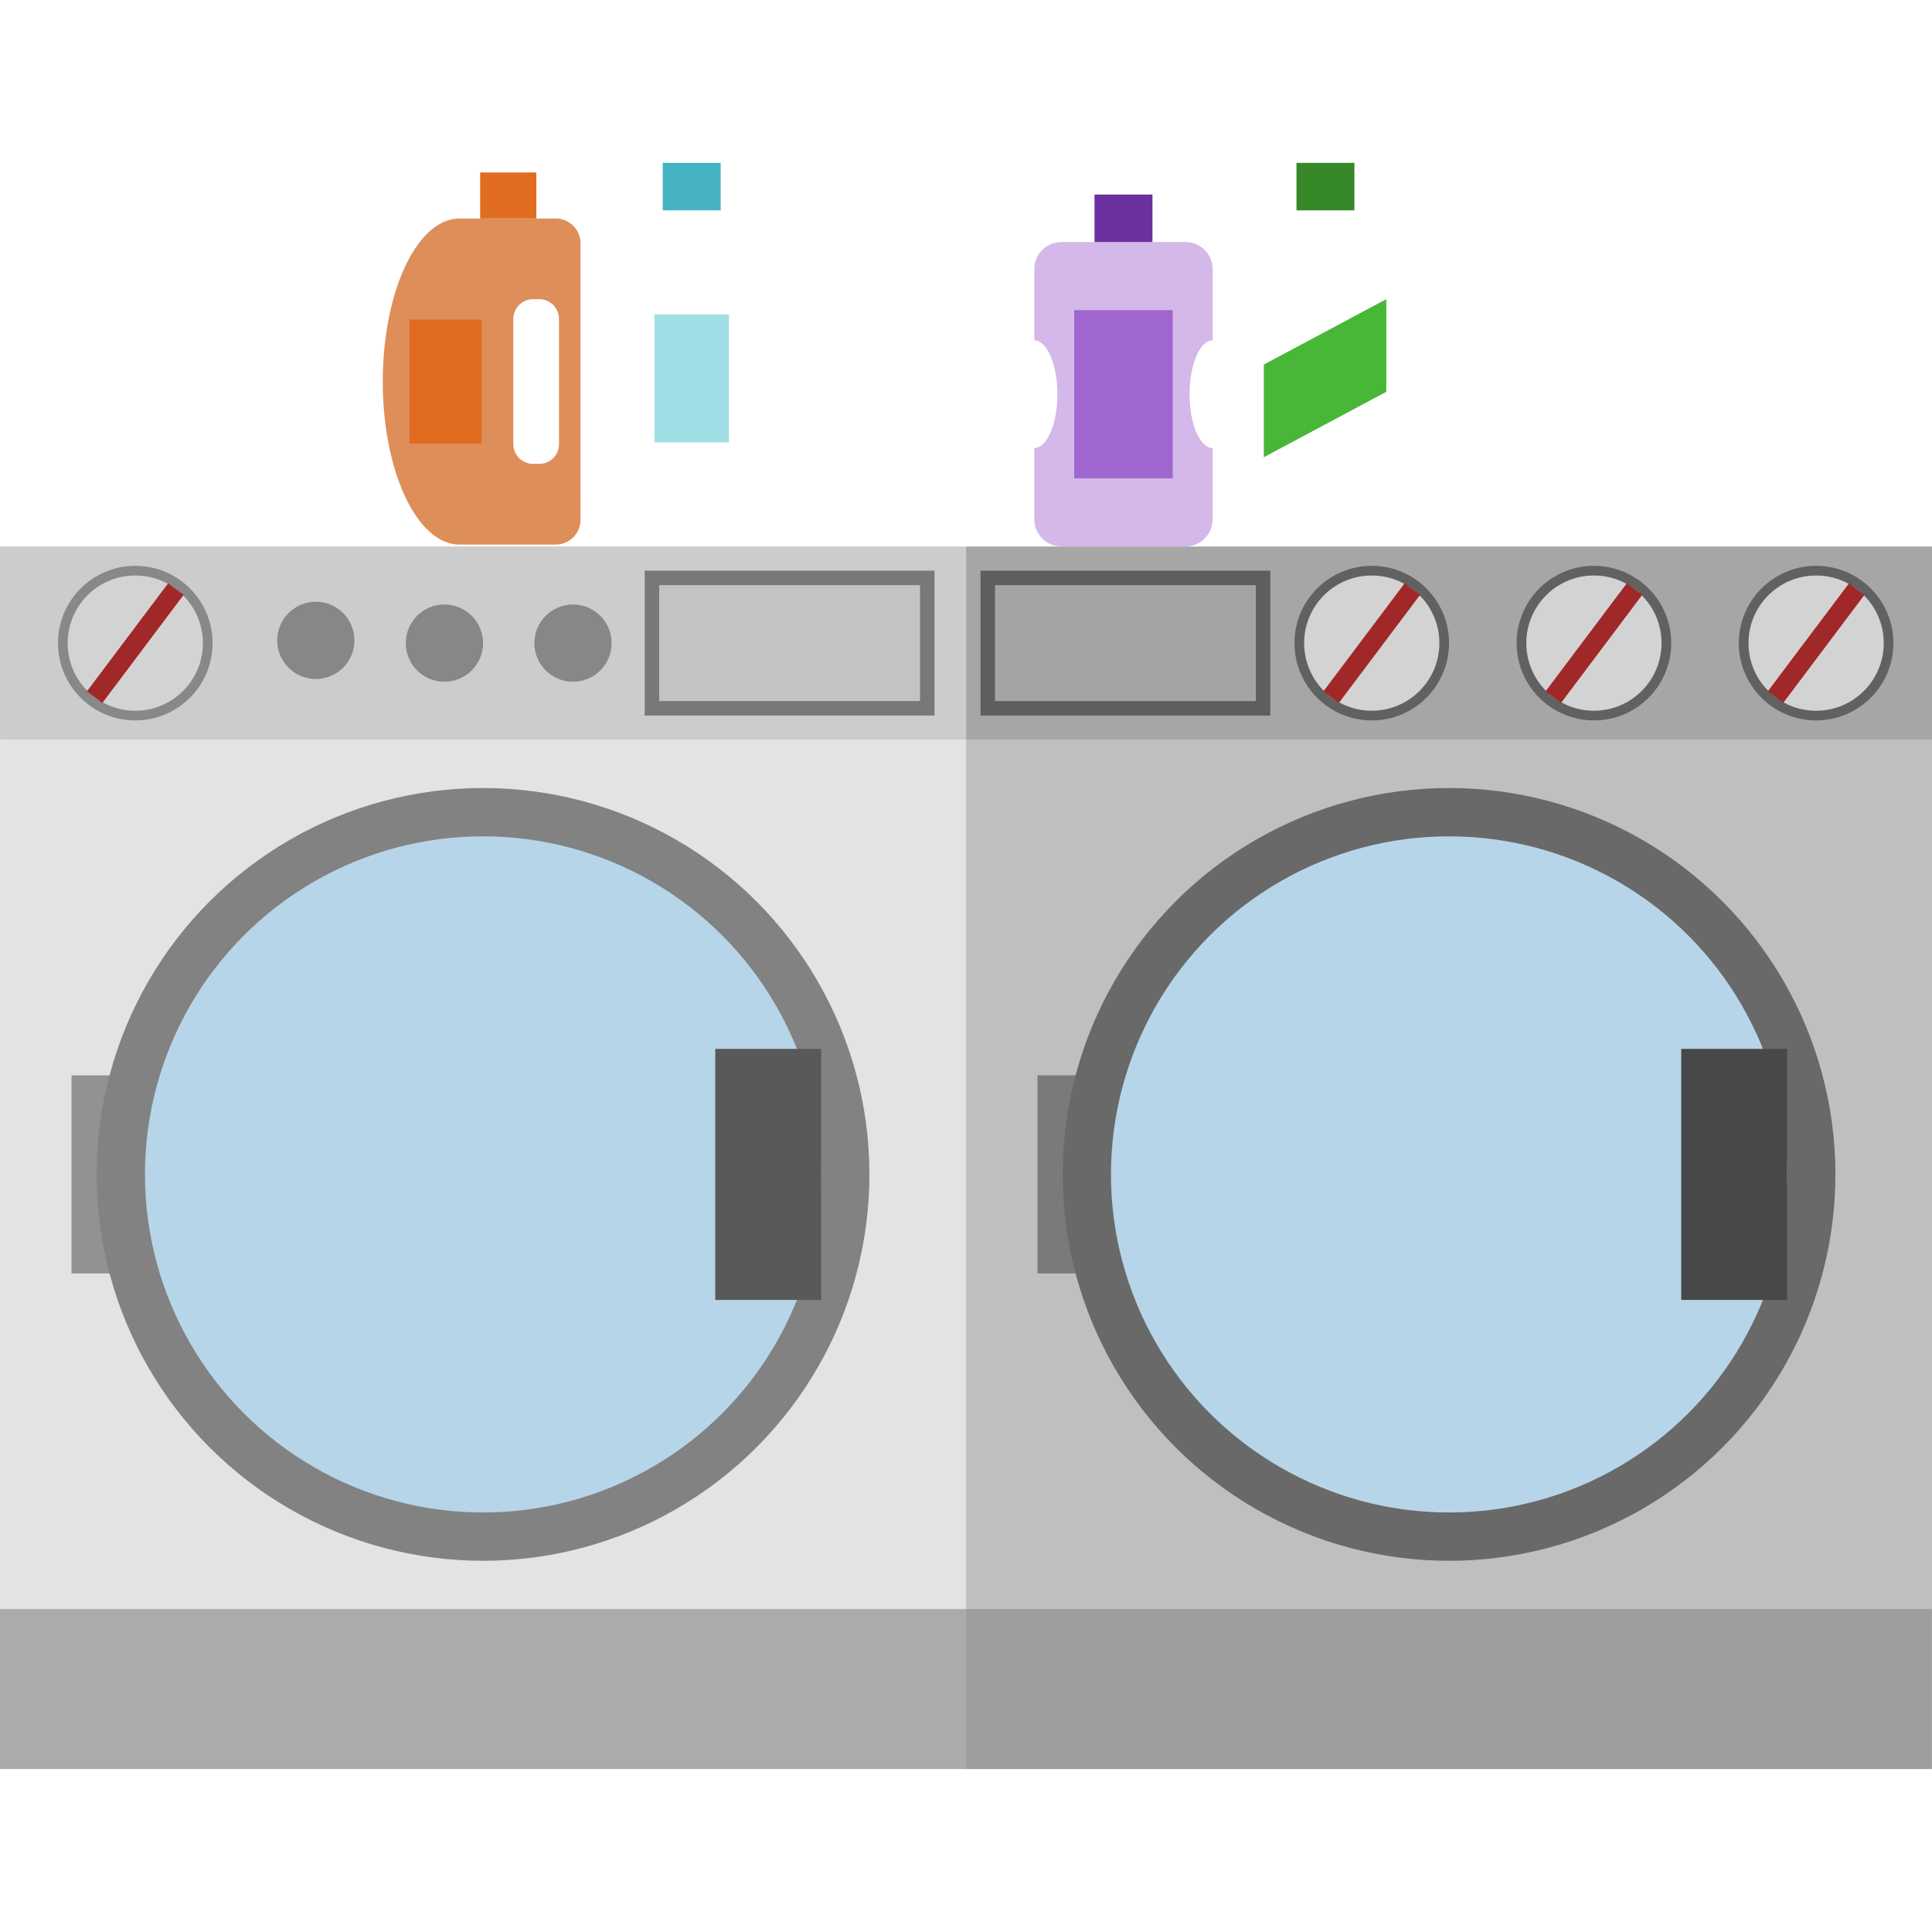 <?xml version="1.0" encoding="UTF-8" standalone="no"?>
<svg
   xmlns:dc="http://purl.org/dc/elements/1.1/"
   xmlns:cc="http://creativecommons.org/ns#"
   xmlns:rdf="http://www.w3.org/1999/02/22-rdf-syntax-ns#"
   xmlns:svg="http://www.w3.org/2000/svg"
   xmlns="http://www.w3.org/2000/svg"
   xmlns:sodipodi="http://sodipodi.sourceforge.net/DTD/sodipodi-0.dtd"
   xmlns:inkscape="http://www.inkscape.org/namespaces/inkscape"
   width="1024"
   height="1024"
   viewBox="0 0 270.933 270.933"
   version="1.1"
   id="svg8"
   inkscape:version="1.0.1 (3bc2e813f5, 2020-09-07)"
   sodipodi:docname="Icon_Washingroom.svg">
  <defs
     id="defs2">
    <inkscape:path-effect
       effect="fillet_chamfer"
       id="path-effect995"
       is_visible="true"
       lpeversion="1"
       satellites_param="F,0,0,1,0,1.587,0,1 @ F,0,0,1,0,1.587,0,1 @ F,0,0,1,0,1.587,0,1 @ F,0,0,1,0,1.587,0,1"
       unit="px"
       method="auto"
       mode="F"
       radius="6"
       chamfer_steps="1"
       flexible="false"
       use_knot_distance="true"
       apply_no_radius="true"
       apply_with_radius="true"
       only_selected="false"
       hide_knots="false" />
    <inkscape:path-effect
       effect="fillet_chamfer"
       id="path-effect1035"
       is_visible="true"
       lpeversion="1"
       satellites_param="F,0,0,1,0,1.587,0,1 @ F,0,0,1,0,1.587,0,1 @ F,0,0,1,0,1.587,0,1 @ F,0,0,1,0,1.587,0,1"
       unit="px"
       method="auto"
       mode="F"
       radius="6"
       chamfer_steps="1"
       flexible="false"
       use_knot_distance="true"
       apply_no_radius="true"
       apply_with_radius="true"
       only_selected="false"
       hide_knots="false" />
  </defs>
  <sodipodi:namedview
     id="base"
     pagecolor="#ffffff"
     bordercolor="#666666"
     borderopacity="1.0"
     inkscape:pageopacity="0.0"
     inkscape:pageshadow="2"
     inkscape:zoom="0.49497474"
     inkscape:cx="976.40601"
     inkscape:cy="567.44094"
     inkscape:document-units="mm"
     inkscape:current-layer="layer1"
     inkscape:document-rotation="0"
     showgrid="false"
     units="px"
     inkscape:snap-center="true"
     inkscape:snap-object-midpoints="true"
     inkscape:snap-text-baseline="true"
     inkscape:snap-page="true"
     inkscape:snap-midpoints="true"
     inkscape:snap-smooth-nodes="true"
     inkscape:object-paths="true"
     inkscape:snap-intersection-paths="true"
     inkscape:snap-bbox="true"
     inkscape:bbox-paths="true"
     inkscape:bbox-nodes="true"
     inkscape:snap-bbox-edge-midpoints="true"
     inkscape:snap-bbox-midpoints="true"
     inkscape:window-width="1920"
     inkscape:window-height="1017"
     inkscape:window-x="1912"
     inkscape:window-y="-7"
     inkscape:window-maximized="1" />
  <g
     inkscape:label="Ebene 1"
     inkscape:groupmode="layer"
     id="layer1">
    <g
       id="g170"
       transform="matrix(21.333,0,0,21.333,141.841,-77.97)">
      <g
         id="g1108"
         transform="matrix(0.24,0,0,0.24,-11.39,-23.126)"
         inkscape:export-filename="C:\Users\Kevin Mudczinski\OneDrive\Smart_Home\Images\Room_Icons_2\Icon_Washingroom.png"
         inkscape:export-xdpi="384"
         inkscape:export-ydpi="384">
        <rect
           style="fill:#e3e3e3;fill-opacity:1;stroke:#1b1f37;stroke-width:0;stroke-linejoin:bevel;paint-order:markers stroke fill"
           id="rect869"
           width="26.458"
           height="23.812"
           x="19.756"
           y="131.848" />
        <rect
           style="fill:#929292;fill-opacity:1;stroke:#1b1f37;stroke-width:0;stroke-linejoin:bevel;paint-order:markers stroke fill"
           id="rect896"
           width="2.011"
           height="5.426"
           x="21.714"
           y="141.041" />
        <rect
           style="fill:#cccccc;fill-opacity:1;stroke:#1b1f37;stroke-width:0;stroke-linejoin:bevel;paint-order:markers stroke fill"
           id="rect871"
           width="26.458"
           height="5.292"
           x="19.756"
           y="126.556" />
        <circle
           style="fill:#828282;fill-opacity:1;stroke:#1b1f37;stroke-width:0;stroke-linejoin:bevel;paint-order:markers stroke fill"
           id="circle875"
           cx="32.985"
           cy="143.754"
           r="10.583" />
        <circle
           style="fill:#b7d5e8;fill-opacity:1;stroke:#1b1f37;stroke-width:0;stroke-linejoin:bevel;paint-order:markers stroke fill"
           id="path873"
           cx="32.985"
           cy="143.754"
           r="9.26" />
        <circle
           style="fill:#888888;fill-opacity:1;stroke:#1b1f37;stroke-width:0;stroke-linejoin:bevel;paint-order:markers stroke fill"
           id="path877"
           cx="23.46"
           cy="129.202"
           r="2.117" />
        <circle
           style="fill:#878787;fill-opacity:1;stroke:#1b1f37;stroke-width:0;stroke-linejoin:bevel;paint-order:markers stroke fill"
           id="path880"
           cx="28.405"
           cy="129.127"
           r="1.058" />
        <circle
           style="fill:#878787;fill-opacity:1;stroke:#1b1f37;stroke-width:0;stroke-linejoin:bevel;paint-order:markers stroke fill"
           id="circle888"
           cx="31.927"
           cy="129.202"
           r="1.058" />
        <circle
           style="fill:#878787;fill-opacity:1;stroke:#1b1f37;stroke-width:0;stroke-linejoin:bevel;paint-order:markers stroke fill"
           id="circle890"
           cx="35.449"
           cy="129.202"
           r="1.058" />
        <rect
           style="fill:#787878;fill-opacity:1;stroke:#1b1f37;stroke-width:0;stroke-linejoin:bevel;paint-order:markers stroke fill"
           id="rect884"
           width="7.937"
           height="3.969"
           x="37.413"
           y="127.217" />
        <rect
           style="fill:#c3c3c3;fill-opacity:1;stroke:#1b1f37;stroke-width:0;stroke-linejoin:bevel;paint-order:markers stroke fill"
           id="rect899"
           width="7.144"
           height="3.175"
           x="37.81"
           y="127.614" />
        <circle
           style="fill:#d3d3d3;fill-opacity:1;stroke:#1b1f37;stroke-width:0;stroke-linejoin:bevel;paint-order:markers stroke fill"
           id="circle903"
           cx="23.46"
           cy="129.202"
           r="1.852" />
        <rect
           style="fill:#a12828;fill-opacity:1;stroke:#1b1f37;stroke-width:0;stroke-linejoin:bevel;paint-order:markers stroke fill"
           id="rect901"
           width="0.529"
           height="3.704"
           x="96.124"
           y="87.326"
           transform="rotate(36.934)" />
        <rect
           style="fill:#595959;fill-opacity:1;stroke:#1b1f37;stroke-width:0;stroke-linejoin:bevel;paint-order:markers stroke fill"
           id="rect905"
           width="2.9"
           height="6.876"
           x="39.346"
           y="140.316" />
        <rect
           style="fill:#bfbfbf;fill-opacity:1;stroke:#1b1f37;stroke-width:0;stroke-linejoin:bevel;paint-order:markers stroke fill"
           id="rect909"
           width="26.458"
           height="23.812"
           x="46.215"
           y="131.848" />
        <rect
           style="fill:#7a7a7a;fill-opacity:1;stroke:#1b1f37;stroke-width:0;stroke-linejoin:bevel;paint-order:markers stroke fill"
           id="rect911"
           width="2.011"
           height="5.426"
           x="48.172"
           y="141.041" />
        <rect
           style="fill:#a6a6a6;fill-opacity:1;stroke:#1b1f37;stroke-width:0;stroke-linejoin:bevel;paint-order:markers stroke fill"
           id="rect913"
           width="26.458"
           height="5.292"
           x="46.215"
           y="126.556" />
        <circle
           style="fill:#696969;fill-opacity:1;stroke:#1b1f37;stroke-width:0;stroke-linejoin:bevel;paint-order:markers stroke fill"
           id="circle915"
           cx="59.444"
           cy="143.754"
           r="10.583" />
        <circle
           style="fill:#b7d5e8;fill-opacity:1;stroke:#1b1f37;stroke-width:0;stroke-linejoin:bevel;paint-order:markers stroke fill"
           id="circle917"
           cx="59.444"
           cy="143.754"
           r="9.26" />
        <rect
           style="fill:#5e5e5e;fill-opacity:1;stroke:#1b1f37;stroke-width:0;stroke-linejoin:bevel;paint-order:markers stroke fill"
           id="rect928"
           width="7.937"
           height="3.969"
           x="46.611"
           y="127.218" />
        <rect
           style="fill:#a4a4a4;fill-opacity:1;stroke:#1b1f37;stroke-width:0;stroke-linejoin:bevel;paint-order:markers stroke fill"
           id="rect930"
           width="7.144"
           height="3.175"
           x="47.008"
           y="127.614" />
        <rect
           style="fill:#484848;fill-opacity:1;stroke:#1b1f37;stroke-width:0;stroke-linejoin:bevel;paint-order:markers stroke fill"
           id="rect936"
           width="2.9"
           height="6.876"
           x="65.804"
           y="140.316" />
        <circle
           style="fill:#616161;fill-opacity:1;stroke:#1b1f37;stroke-width:0;stroke-linejoin:bevel;paint-order:markers stroke fill"
           id="circle919"
           cx="57.327"
           cy="129.202"
           r="2.117" />
        <circle
           style="fill:#d3d3d3;fill-opacity:1;stroke:#1b1f37;stroke-width:0;stroke-linejoin:bevel;paint-order:markers stroke fill"
           id="circle932"
           cx="57.327"
           cy="129.202"
           r="1.852" />
        <rect
           style="fill:#a12828;fill-opacity:1;stroke:#1b1f37;stroke-width:0;stroke-linejoin:bevel;paint-order:markers stroke fill"
           id="rect934"
           width="0.529"
           height="3.704"
           x="123.195"
           y="66.975"
           transform="rotate(36.934)" />
        <circle
           style="fill:#616161;fill-opacity:1;stroke:#1b1f37;stroke-width:0;stroke-linejoin:bevel;paint-order:markers stroke fill"
           id="circle948"
           cx="63.412"
           cy="129.202"
           r="2.117" />
        <circle
           style="fill:#d3d3d3;fill-opacity:1;stroke:#1b1f37;stroke-width:0;stroke-linejoin:bevel;paint-order:markers stroke fill"
           id="circle950"
           cx="63.412"
           cy="129.202"
           r="1.852" />
        <rect
           style="fill:#a12828;fill-opacity:1;stroke:#1b1f37;stroke-width:0;stroke-linejoin:bevel;paint-order:markers stroke fill"
           id="rect952"
           width="0.529"
           height="3.704"
           x="128.059"
           y="63.319"
           transform="rotate(36.934)" />
        <circle
           style="fill:#616161;fill-opacity:1;stroke:#1b1f37;stroke-width:0;stroke-linejoin:bevel;paint-order:markers stroke fill"
           id="circle938"
           cx="69.498"
           cy="129.202"
           r="2.117" />
        <circle
           style="fill:#d3d3d3;fill-opacity:1;stroke:#1b1f37;stroke-width:0;stroke-linejoin:bevel;paint-order:markers stroke fill"
           id="circle940"
           cx="69.498"
           cy="129.202"
           r="1.852" />
        <rect
           style="fill:#a12828;fill-opacity:1;stroke:#1b1f37;stroke-width:0;stroke-linejoin:bevel;paint-order:markers stroke fill"
           id="rect942"
           width="0.529"
           height="3.704"
           x="132.924"
           y="59.662"
           transform="rotate(36.934)" />
        <g
           id="g1044"
           transform="matrix(0.317,0,0,0.317,0.892,82.132)">
          <path
             id="rect958"
             style="fill:#de8e59;fill-opacity:1;stroke:#1b1f37;stroke-width:0;stroke-linejoin:bevel;paint-order:markers stroke fill"
             d="m 99.187,111.8 a 6.626,14.085 0 0 0 -6.61,14.085 6.626,14.085 0 0 0 6.626,14.085 6.626,14.085 0 0 0 0.015,0 h 8.307 a 2.134,2.134 0 0 0 2.134,-2.134 h 10e-4 v -2.134 h -10e-4 v -21.768 a 2.134,2.134 0 0 0 -2.134,-2.134 h -8.323 a 6.626,14.085 0 0 0 -0.015,0 z m 6.376,6.971 h 0.534 a 1.707,1.707 0 0 1 1.707,1.707 v 10.813 a 1.707,1.707 0 0 1 -1.707,1.707 h -0.534 a 1.707,1.707 0 0 1 -1.707,-1.707 v -10.813 a 1.707,1.707 0 0 1 1.707,-1.707 z" />
          <rect
             style="fill:#e06c1f;fill-opacity:1;stroke:#1b1f37;stroke-width:0;stroke-linejoin:bevel;paint-order:markers stroke fill"
             id="rect978"
             width="4.854"
             height="3.978"
             x="100.991"
             y="107.822" />
          <rect
             style="fill:#e06c1f;fill-opacity:1;stroke:#1b1f37;stroke-width:0;stroke-linejoin:bevel;paint-order:markers stroke fill"
             id="rect989"
             width="6.237"
             height="10.714"
             x="94.882"
             y="120.528" />
        </g>
        <g
           id="g1054"
           transform="matrix(0.327,0,0,0.327,5.136,80.947)">
          <path
             id="rect999"
             style="fill:#d3b8e9;fill-opacity:1;stroke:#1b1f37;stroke-width:0;stroke-linejoin:bevel;paint-order:markers stroke fill"
             d="m 133.616,113.974 a 2.276,2.276 0 0 0 -2.276,2.276 v 3.689 2.276 a 1.932,4.507 0 0 1 1.932,4.507 1.932,4.507 0 0 1 -1.922,4.508 h -0.01 v 2.748 3.217 a 2.276,2.276 0 0 0 2.276,2.276 h 10.386 a 2.276,2.276 0 0 0 2.276,-2.276 v -3.689 -2.276 a 1.932,4.507 0 0 1 -1.932,-4.508 1.932,4.507 0 0 1 1.922,-4.507 h 0.01 v -2.276 -3.689 a 2.276,2.276 0 0 0 -2.276,-2.276 z" />
          <rect
             style="fill:#6c309f;fill-opacity:1;stroke:#1b1f37;stroke-width:0;stroke-linejoin:bevel;paint-order:markers stroke fill"
             id="rect1014"
             width="4.854"
             height="3.978"
             x="136.382"
             y="109.996" />
          <rect
             style="fill:#a066cf;fill-opacity:1;stroke:#1b1f37;stroke-width:0;stroke-linejoin:bevel;paint-order:markers stroke fill"
             id="rect1029"
             width="8.252"
             height="14.085"
             x="134.683"
             y="119.681" />
        </g>
        <g
           id="g1049"
           transform="matrix(0.327,0,0,0.327,6.2249684e-4,80.906)">
          <path
             style="fill:#dedede;fill-opacity:1;stroke:#1b1f37;stroke-width:0;stroke-linejoin:bevel;paint-order:markers stroke fill"
             id="rect991"
             width="10.261"
             height="28.152"
             x="113.218"
             y="111.445"
             inkscape:path-effect="#path-effect995"
             sodipodi:type="rect"
             d="m 114.805,111.445 h 7.086 a 1.587,1.587 45 0 1 1.587,1.587 v 24.977 a 1.587,1.587 135 0 1 -1.587,1.587 h -7.086 a 1.587,1.587 45 0 1 -1.587,-1.587 v -24.977 a 1.587,1.587 135 0 1 1.587,-1.587 z" />
          <rect
             style="fill:#45b3c1;fill-opacity:1;stroke:#1b1f37;stroke-width:0;stroke-linejoin:bevel;paint-order:markers stroke fill"
             id="rect993"
             width="4.854"
             height="3.978"
             x="115.922"
             y="107.467" />
          <rect
             style="fill:#9edee4;fill-opacity:1;stroke:#1b1f37;stroke-width:0;stroke-linejoin:bevel;paint-order:markers stroke fill"
             id="rect1031"
             width="6.237"
             height="10.714"
             x="115.23"
             y="120.164" />
        </g>
        <g
           id="g1059"
           transform="matrix(0.327,0,0,0.327,2.704,80.813)">
          <path
             style="fill:#7ed471;fill-opacity:1;stroke:#1b1f37;stroke-width:0;stroke-linejoin:bevel;paint-order:markers stroke fill"
             id="path1033"
             width="10.261"
             height="28.152"
             x="158.033"
             y="111.729"
             inkscape:path-effect="#path-effect1035"
             sodipodi:type="rect"
             d="m 159.621,111.729 h 7.086 a 1.587,1.587 45 0 1 1.587,1.587 v 24.977 a 1.587,1.587 135 0 1 -1.587,1.587 h -7.086 a 1.587,1.587 45 0 1 -1.587,-1.587 V 113.317 a 1.587,1.587 135 0 1 1.587,-1.587 z" />
          <rect
             style="fill:#368829;fill-opacity:1;stroke:#1b1f37;stroke-width:0;stroke-linejoin:bevel;paint-order:markers stroke fill"
             id="rect1037"
             width="4.854"
             height="3.978"
             x="160.737"
             y="107.751" />
          <rect
             style="fill:#48b738;fill-opacity:1;stroke:#1b1f37;stroke-width:0;stroke-linejoin:bevel;paint-order:markers stroke fill"
             id="rect1039"
             width="11.632"
             height="7.762"
             x="179.139"
             y="209.021"
             transform="matrix(0.882,-0.471,0,1,0,0)" />
        </g>
      </g>
      <rect
         style="fill:#ababab;fill-opacity:1;stroke:#1b1f37;stroke-width:0;stroke-linejoin:bevel;paint-order:markers stroke fill"
         id="rect1110"
         width="6.35"
         height="1.052"
         x="-6.649"
         y="14.232"
         inkscape:export-filename="C:\Users\Kevin Mudczinski\OneDrive\Smart_Home\Images\Room_Icons_2\Icon_Washingroom.png"
         inkscape:export-xdpi="384"
         inkscape:export-ydpi="384" />
      <rect
         style="fill:#9e9e9e;fill-opacity:1;stroke:#1b1f37;stroke-width:0;stroke-linejoin:bevel;paint-order:markers stroke fill"
         id="rect1112"
         width="6.35"
         height="1.052"
         x="-0.299"
         y="14.232"
         inkscape:export-filename="C:\Users\Kevin Mudczinski\OneDrive\Smart_Home\Images\Room_Icons_2\Icon_Washingroom.png"
         inkscape:export-xdpi="384"
         inkscape:export-ydpi="384" />
    </g>
  </g>
</svg>
